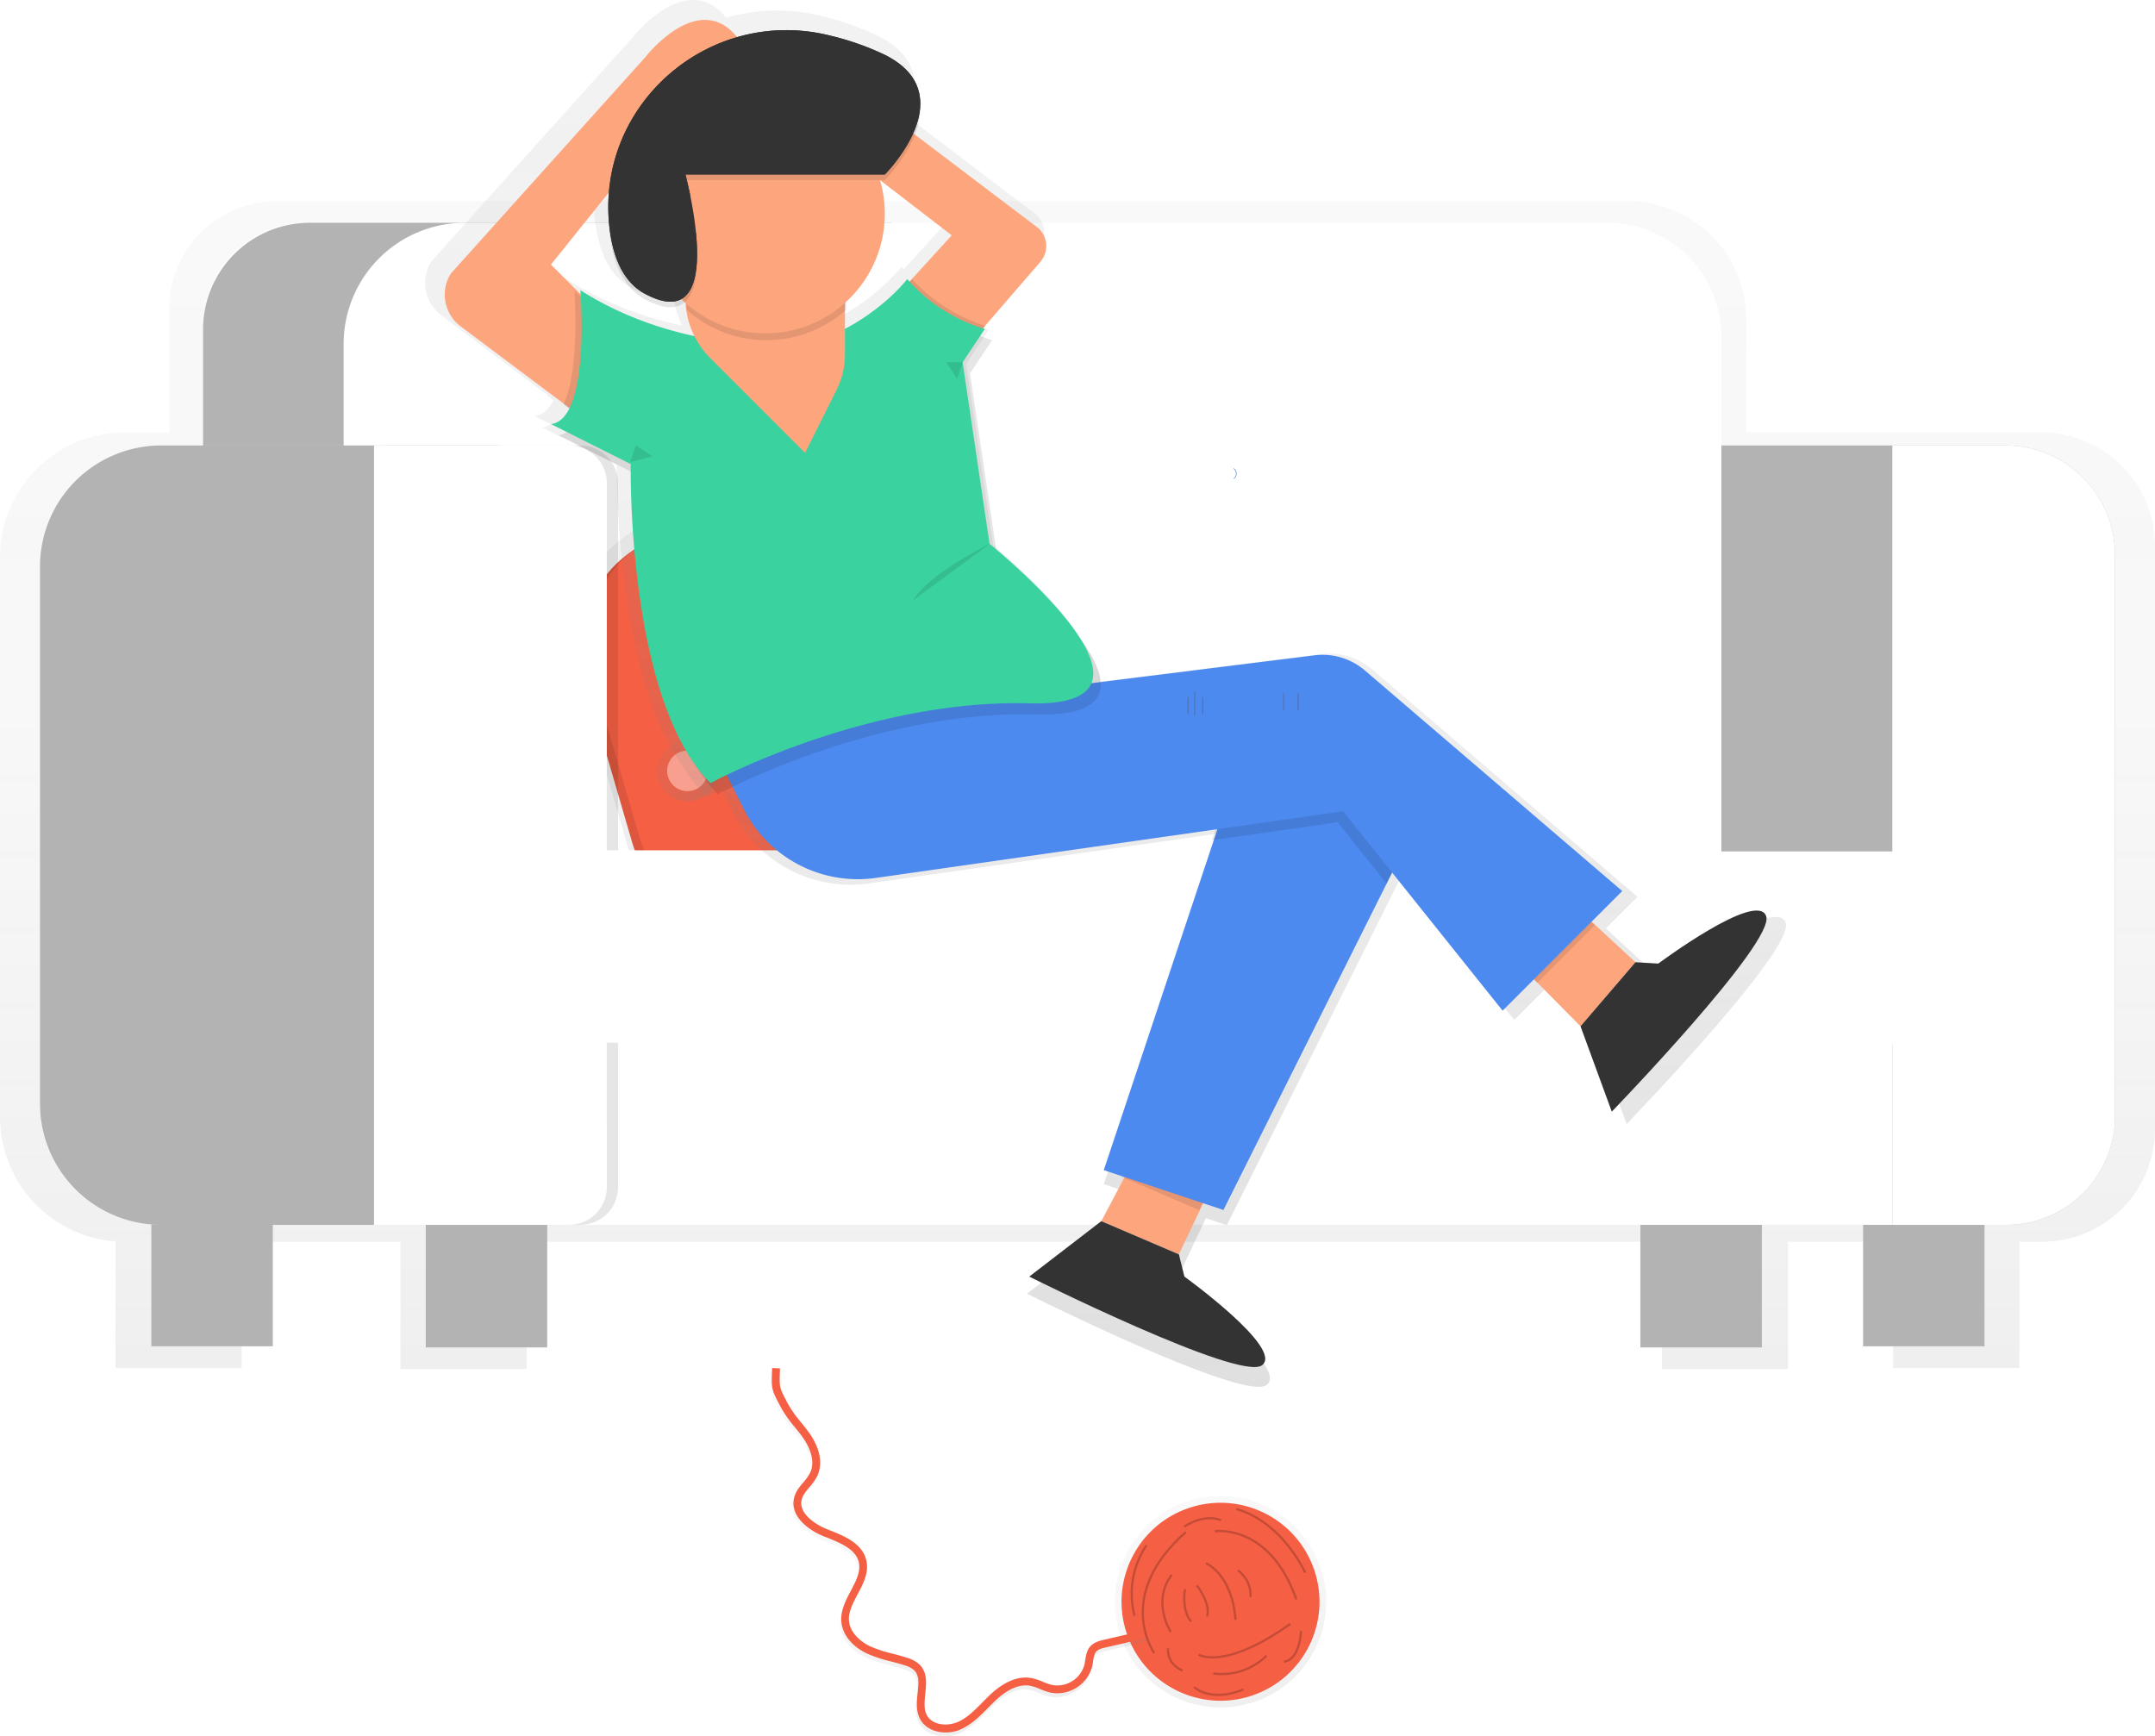 <?xml version="1.0" encoding="UTF-8" standalone="no"?>
<svg
   id="c8a8ddad-a781-47c5-a247-afce95df410f"
   data-name="Layer 1"
   width="970"
   height="781.61"
   viewBox="0 0 970 781.61"
   version="1.1"
   sodipodi:docname="banner1.svg"
   inkscape:version="1.1.1 (3bf5ae0d25, 2021-09-20)"
   xmlns:inkscape="http://www.inkscape.org/namespaces/inkscape"
   xmlns:sodipodi="http://sodipodi.sourceforge.net/DTD/sodipodi-0.dtd"
   xmlns:xlink="http://www.w3.org/1999/xlink"
   xmlns="http://www.w3.org/2000/svg"
   xmlns:svg="http://www.w3.org/2000/svg"
   xmlns:rdf="http://www.w3.org/1999/02/22-rdf-syntax-ns#"
   xmlns:cc="http://creativecommons.org/ns#"
   xmlns:dc="http://purl.org/dc/elements/1.1/">
  <sodipodi:namedview
     id="namedview593"
     pagecolor="#505050"
     bordercolor="#eeeeee"
     borderopacity="1"
     inkscape:pageshadow="0"
     inkscape:pageopacity="0"
     inkscape:pagecheckerboard="0"
     showgrid="false"
     inkscape:zoom="0.635867"
     inkscape:cx="485.16435"
     inkscape:cy="390.80499"
     inkscape:window-width="1366"
     inkscape:window-height="705"
     inkscape:window-x="-8"
     inkscape:window-y="-8"
     inkscape:window-maximized="1"
     inkscape:current-layer="c8a8ddad-a781-47c5-a247-afce95df410f" />
  <defs
     id="defs324">
    <linearGradient
       id="db2a550c-591e-4894-b9d3-8d5d16d07668"
       x1="600"
       y1="675.47"
       x2="600"
       y2="149.73"
       gradientUnits="userSpaceOnUse">
      <stop
         offset="0"
         stop-color="gray"
         stop-opacity="0.25"
         id="stop302" />
      <stop
         offset="0.54"
         stop-color="gray"
         stop-opacity="0.12"
         id="stop304" />
      <stop
         offset="1"
         stop-color="gray"
         stop-opacity="0.1"
         id="stop306" />
    </linearGradient>
    <linearGradient
       id="4f8fcfba-fdbb-4b26-8552-3147955cf323"
       x1="1718.23"
       y1="-1648.44"
       x2="1718.23"
       y2="-1862.67"
       gradientTransform="translate(-582.66 2592.8) rotate(-18.87)"
       xlink:href="#db2a550c-591e-4894-b9d3-8d5d16d07668" />
    <linearGradient
       id="dd4779f0-15a4-44e5-a69d-3a5ddc77084e"
       x1="1731.89"
       y1="-1787.45"
       x2="1731.89"
       y2="-1814.78"
       gradientTransform="translate(-1271.46 2131.88)"
       xlink:href="#db2a550c-591e-4894-b9d3-8d5d16d07668" />
    <linearGradient
       id="d04ddce0-3f41-4397-9117-6160f1bd048f"
       x1="1763.79"
       y1="-1719.1"
       x2="1763.79"
       y2="-1746.44"
       gradientTransform="translate(-1237.95 2101.1)"
       xlink:href="#db2a550c-591e-4894-b9d3-8d5d16d07668" />
    <linearGradient
       id="f02005c1-e575-4f11-b4af-b596cf5ff02c"
       x1="1659"
       y1="-1746.44"
       x2="1659"
       y2="-1773.78"
       gradientTransform="translate(-1234.6 2166.35)"
       xlink:href="#db2a550c-591e-4894-b9d3-8d5d16d07668" />
    <linearGradient
       id="4cd98024-326e-4cea-b9b4-692fab1de8c2"
       x1="1686.33"
       y1="-1678.1"
       x2="1686.33"
       y2="-1705.44"
       gradientTransform="translate(-1200.26 2138.19)"
       xlink:href="#db2a550c-591e-4894-b9d3-8d5d16d07668" />
    <linearGradient
       id="a41fb154-11c8-4cd9-8f33-d489da05fd4e"
       x1="752.69"
       y1="339.56"
       x2="752.69"
       y2="202.23"
       xlink:href="#db2a550c-591e-4894-b9d3-8d5d16d07668" />
    <linearGradient
       id="925e17af-70c9-480d-b073-e6b9c46b2381"
       x1="676.63"
       y1="422.03"
       x2="676.63"
       y2="186.54"
       xlink:href="#db2a550c-591e-4894-b9d3-8d5d16d07668" />
    <linearGradient
       id="f9701715-69c0-451a-ad22-82cf5298eaa1"
       x1="670.37"
       y1="305.53"
       x2="670.37"
       y2="295.41"
       gradientUnits="userSpaceOnUse">
      <stop
         offset="0"
         stop-color="#fff"
         id="stop316" />
      <stop
         offset="1"
         id="stop318" />
    </linearGradient>
    <linearGradient
       id="8dab11fa-ac49-4c56-908f-cefe97f9b2b4"
       x1="612.66"
       y1="683.48"
       x2="612.66"
       y2="59.2"
       xlink:href="#db2a550c-591e-4894-b9d3-8d5d16d07668" />
    <linearGradient
       id="3fea0823-e41c-4116-84a8-8769a514ae7c"
       x1="1186.13"
       y1="-329.85"
       x2="1186.13"
       y2="-425.03"
       gradientTransform="translate(-521.72 1157.6)"
       xlink:href="#db2a550c-591e-4894-b9d3-8d5d16d07668" />
    <linearGradient
       id="fd576e1c-2aeb-4e99-9d21-0fe2a9aa074f"
       x1="1083.07"
       y1="-358.53"
       x2="1083.07"
       y2="-539.81"
       gradientTransform="translate(-340.12 1515.2) rotate(-18.54)"
       xlink:href="#db2a550c-591e-4894-b9d3-8d5d16d07668" />
  </defs>
  <title
     id="title326">chilling</title>
  <g
     opacity="0.5"
     id="g330">
    <path
       d="M1033.84,253.83H901V203a53.24,53.24,0,0,0-53.24-53.24H239.53a48.3,48.3,0,0,0-48.3,48.3v55.8h-20A56.21,56.21,0,0,0,115,310V562a56.2,56.2,0,0,0,52,56v57h56.78V618.17h71.5v57.31h56.78V618.17h511v57.31h56.78V618.17h47.32v56.78H1024V618.17h10.23A50.76,50.76,0,0,0,1085,567.41V305A51.16,51.16,0,0,0,1033.84,253.83ZM891,476.22V518.8H679.32a27.49,27.49,0,0,0,3.49-13.43V476.22Z"
       transform="translate(-115 -59.2)"
       fill="url(#db2a550c-591e-4894-b9d3-8d5d16d07668)"
       id="path328" />
  </g>
  <rect
     x="68.12"
     y="537.67"
     width="54.67"
     height="68.34"
     fill="#ffffff"
     id="rect332" />
  <rect
     x="738.37"
     y="538.18"
     width="54.67"
     height="68.34"
     fill="#ffffff"
     id="rect334" />
  <rect
     x="838.6"
     y="537.67"
     width="54.67"
     height="68.34"
     fill="#ffffff"
     id="rect336" />
  <rect
     x="191.64"
     y="538.18"
     width="54.67"
     height="68.34"
     fill="#ffffff"
     id="rect338" />
  <rect
     x="68.12"
     y="537.67"
     width="54.67"
     height="68.34"
     opacity="0.3"
     id="rect340" />
  <rect
     x="738.37"
     y="538.18"
     width="54.67"
     height="68.34"
     opacity="0.3"
     id="rect342" />
  <rect
     x="838.6"
     y="537.67"
     width="54.67"
     height="68.34"
     opacity="0.3"
     id="rect344" />
  <rect
     x="191.64"
     y="538.18"
     width="54.67"
     height="68.34"
     opacity="0.3"
     id="rect346" />
  <path
     d="M765.2,200.52H902.74A49.26,49.26,0,0,1,952,249.78V502.47a48.87,48.87,0,0,1-48.87,48.87H765.2a0,0,0,0,1,0,0V200.52A0,0,0,0,1,765.2,200.52Z"
     fill="#ffffff"
     id="path348" />
  <path
     d="M765.2,200.52H902.74A49.26,49.26,0,0,1,952,249.78V502.47a48.87,48.87,0,0,1-48.87,48.87H765.2a0,0,0,0,1,0,0V200.52A0,0,0,0,1,765.2,200.52Z"
     opacity="0.3"
     id="path350" />
  <path
     d="M137.91,100.29H401.22a0,0,0,0,1,0,0V414.66a0,0,0,0,1,0,0H91.4a0,0,0,0,1,0,0V146.79A46.51,46.51,0,0,1,137.91,100.29Z"
     fill="#ffffff"
     id="path352" />
  <path
     d="M139.41,100.29H401.22a0,0,0,0,1,0,0V414.66a0,0,0,0,1,0,0H91.4a0,0,0,0,1,0,0V148.29A48,48,0,0,1,139.41,100.29Z"
     opacity="0.3"
     id="path354" />
  <path
     d="M209.2,100.29H464.5a0,0,0,0,1,0,0V414.66a0,0,0,0,1,0,0H154.68a0,0,0,0,1,0,0V154.8a54.51,54.51,0,0,1,54.51-54.51Z"
     fill="#ffffff"
     id="path356" />
  <path
     d="M463,100.29H723.55a51.27,51.27,0,0,1,51.27,51.27v263.1a0,0,0,0,1,0,0H463a0,0,0,0,1,0,0V100.29A0,0,0,0,1,463,100.29Z"
     fill="#ffffff"
     id="path358" />
  <path
     d="M851.77,200.52h51A49.26,49.26,0,0,1,952,249.78V502.47a48.87,48.87,0,0,1-48.87,48.87H851.77a0,0,0,0,1,0,0V200.52A0,0,0,0,1,851.77,200.52Z"
     fill="#ffffff"
     id="path360" />
  <rect
     x="223.02"
     y="455.66"
     width="628.74"
     height="95.68"
     fill="#ffffff"
     id="rect362" />
  <rect
     x="382.64"
     y="278.19"
     width="185.66"
     height="195.43"
     rx="57.05"
     ry="57.05"
     transform="translate(-201.18 88.84) rotate(-16.25)"
     fill="url(#4f8fcfba-fdbb-4b26-8552-3147955cf323)"
     id="rect364" />
  <rect
     x="385.59"
     y="287.11"
     width="173.13"
     height="182.24"
     rx="53.2"
     ry="53.2"
     transform="translate(-201.96 88) rotate(-16.25)"
     fill="#f55f44"
     id="rect366" />
  <rect
     x="385.59"
     y="287.11"
     width="173.13"
     height="182.24"
     rx="53.2"
     ry="53.2"
     transform="translate(-201.96 88) rotate(-16.25)"
     opacity="0.1"
     id="rect368" />
  <rect
     x="388.9"
     y="284.78"
     width="173.13"
     height="182.24"
     rx="53.2"
     ry="53.2"
     transform="translate(-201.18 88.84) rotate(-16.25)"
     fill="#f55f44"
     id="rect370" />
  <circle
     cx="460.44"
     cy="330.77"
     r="13.67"
     transform="translate(-221.46 265.87) rotate(-35.12)"
     fill="url(#dd4779f0-15a4-44e5-a69d-3a5ddc77084e)"
     id="circle372" />
  <circle
     cx="525.84"
     cy="368.33"
     r="13.67"
     transform="translate(-231.16 310.32) rotate(-35.12)"
     fill="url(#d04ddce0-3f41-4397-9117-6160f1bd048f)"
     id="circle374" />
  <circle
     cx="424.4"
     cy="406.24"
     r="13.67"
     transform="translate(-271.44 258.87) rotate(-35.12)"
     fill="url(#f02005c1-e575-4f11-b4af-b596cf5ff02c)"
     id="circle376" />
  <circle
     cx="486.07"
     cy="446.42"
     r="13.67"
     transform="translate(-283.33 301.66) rotate(-35.12)"
     fill="url(#4cd98024-326e-4cea-b9b4-692fab1de8c2)"
     id="circle378" />
  <circle
     cx="460.44"
     cy="330.77"
     r="9.11"
     transform="translate(-221.46 265.87) rotate(-35.12)"
     fill="#f99f8f"
     id="circle380" />
  <circle
     cx="525.84"
     cy="368.33"
     r="9.11"
     transform="translate(-231.16 310.32) rotate(-35.12)"
     fill="#f99f8f"
     id="circle382" />
  <circle
     cx="424.4"
     cy="406.24"
     r="9.11"
     transform="translate(-271.44 258.87) rotate(-35.12)"
     fill="#f99f8f"
     id="circle384" />
  <circle
     cx="486.07"
     cy="446.42"
     r="9.11"
     transform="translate(-283.33 301.66) rotate(-35.12)"
     fill="#f99f8f"
     id="circle386" />
  <path
     d="M72.13,200.52h201a0,0,0,0,1,0,0V551.34a0,0,0,0,1,0,0h-201A54.13,54.13,0,0,1,18,497.22V254.65A54.13,54.13,0,0,1,72.13,200.52Z"
     fill="#ffffff"
     id="path388" />
  <path
     d="M72.51,200.52H222.7A50.44,50.44,0,0,1,273.14,251V500.9a50.44,50.44,0,0,1-50.44,50.44H72.51A54.51,54.51,0,0,1,18,496.83V255A54.51,54.51,0,0,1,72.51,200.52Z"
     opacity="0.3"
     id="path390" />
  <path
     d="M173.41,200.52H261.2a17,17,0,0,1,17,17V534.34a17,17,0,0,1-17,17H173.41a0,0,0,0,1,0,0V200.52A0,0,0,0,1,173.41,200.52Z"
     opacity="0.1"
     id="path392" />
  <path
     d="M168.35,200.52h87.79a17,17,0,0,1,17,17V534.34a17,17,0,0,1-17,17H168.35a0,0,0,0,1,0,0V200.52A0,0,0,0,1,168.35,200.52Z"
     fill="#ffffff"
     id="path394" />
  <rect
     x="250.36"
     y="382.77"
     width="314.37"
     height="86.57"
     fill="#ffffff"
     id="rect396" />
  <rect
     x="565.24"
     y="383.27"
     width="314.37"
     height="86.57"
     fill="#ffffff"
     id="rect398" />
  <rect
     x="250.36"
     y="382.77"
     width="314.37"
     height="86.57"
     rx="26.6"
     ry="26.6"
     fill="#fff"
     opacity="0.15"
     id="rect400" />
  <circle
     cx="601.43"
     cy="205.33"
     r="18.22"
     fill="#ffffff"
     id="circle402" />
  <circle
     cx="318.96"
     cy="205.33"
     r="18.22"
     fill="#ffffff"
     id="circle406" />
  <circle
     cx="318.96"
     cy="205.33"
     r="18.22"
     opacity="0.3"
     id="circle408" />
  <ellipse
     cx="309.84"
     cy="102.31"
     rx="4.56"
     ry="6.83"
     fill="#fda57d"
     id="ellipse410" />
  <rect
     x="565.24"
     y="383.27"
     width="314.37"
     height="86.57"
     rx="26.6"
     ry="26.6"
     fill="#fff"
     opacity="0.15"
     id="rect412" />
  <circle
     cx="583.52"
     cy="192.64"
     r="14.88"
     fill="#ffffff"
     id="circle422" />
  <path
     d="M670.46,274.74l-.18-.18a2.74,2.74,0,0,0,0-4.37l.16-.2a3,3,0,0,1,0,4.74Z"
     transform="translate(-115 -59.2)"
     fill="#4d8af0"
     id="path424" />
  <path
     d="M670.46,274.74l-.18-.18a2.74,2.74,0,0,0,0-4.37l.16-.2a3,3,0,0,1,0,4.74Z"
     transform="translate(-115 -59.2)"
     opacity="0.1"
     id="path426" />
  <polyline
     points="555.37 210.9 555.37 210.9 555.37 210.9 555.37 210.9"
     fill="#4d8af0"
     id="polyline430" />
  <g
     opacity="0.1"
     id="g450">
    <path
       d="M748,311.48a207.1,207.1,0,0,0-18.32-48.93l1.65,6.62A207,207,0,0,1,748,311.48Z"
       transform="translate(-115 -59.2)"
       fill="#fff"
       id="path446" />
    <path
       d="M606.12,352.37c0-34,12.67-91.06,12.67-91.06s15.71-57.6,20.95-62.84,15.71,18.33,15.71,18.33,26.18-5.24,39.27,0c0,0,7.86-18.33,15.71-18.33,3,0,5.31,4.34,6.93,9.65-1.6-7.77-4.32-16.27-8.58-16.27-7.85,0-15.71,18.33-15.71,18.33-13.09-5.24-39.27,0-39.27,0s-10.47-23.56-15.71-18.33-20.95,62.84-20.95,62.84-12.67,57-12.67,91.06C604.46,348.83,606.12,353.35,606.12,352.37Z"
       transform="translate(-115 -59.2)"
       fill="#fff"
       id="path448" />
  </g>
  <path
     d="M918.75,474.56c-4.27-12.11-50,22-50,22l-10.57-.63-20.34-18.84,14.2-14.2L732.8,360.64a30.08,30.08,0,0,0-23.31-7L610.36,366c-.43-5.68-3.93-12.43-8.88-19.32C591.31,330,569.9,311.17,562,304.48L549.88,223l10.27-15.41a51.85,51.85,0,0,1-5.6-1.88l2.17-3.26-.8-.22,1-1.18-.12,0,25.58-29.6a11.22,11.22,0,0,0-.84-15.55L524.29,112.4a31.57,31.57,0,0,0,2.44-13.1c.45-8.64-3.42-17.41-16.39-23.9a126.51,126.51,0,0,0-25.08-8.86,82.3,82.3,0,0,0-43.36.64c-.23-.29-.48-.58-.74-.88-17.62-20.14-40.73,8.8-41.63,10L309.21,176.76a18.35,18.35,0,0,0,4.52,24.46l47.81,35.85-.15.31,2.7,2c-2,4-4.79,6.7-8.44,7.11l7.32,3.66a8.42,8.42,0,0,1-3.9,1.47l33.52,16.76c0,17.42,1.8,97.17,30.12,136.32A72.39,72.39,0,0,0,433,418s2.41-1.31,6.81-3.43l5.06,10.13a59.24,59.24,0,0,0,61.37,32.15l157.35-22.48-1.67,5,.9-.13-51,153,8.42,2.81-.16.3,1.19.51-10.61,20-33.39,25.68s97.59,48.79,107.86,41.09-36-41.09-36-41.09l-2.57-10.27,11.23-23.71,9.41,3.14,75.62-151.24h0l2.57-5.14,51.18,64L811,503.9l1.56,1.58.13-.13,20,20.24,14.49,39.55S923,486.67,918.75,474.56Zm-397-294.1-1-1.16c-6.1,7.63-16.89,16.86-28.92,23.11V194l.57-.5v-3.66a55.5,55.5,0,0,0,15.7-56.35L541.32,159ZM409,85.63l-.8-.8.81.8Zm-26.55,53.48q-.33,4-.27,8.05a83.63,83.63,0,0,0,.65,11.73c1.71,13.59,6.58,24.7,16.61,30,8.74,4.6,14.49,4.35,18.15,1.21l.4.36a39.42,39.42,0,0,0,4.06,15.28,161.62,161.62,0,0,1-52.81-21.27s.06.68.13,1.9l-13.74-13.74Z"
     transform="translate(-115 -59.2)"
     fill="url(#8dab11fa-ac49-4c56-908f-cefe97f9b2b4)"
     id="path476" />
  <polygon
     points="518.17 507.27 495.72 549.68 530.64 564.64 553.09 517.25 518.17 507.27"
     fill="#fda57d"
     id="polygon478" />
  <path
     d="M645.64,623.84l2.49,10s44.9,32.43,34.92,39.91-104.77-39.91-104.77-39.91l32.43-24.95Z"
     transform="translate(-115 -59.2)"
     fill="#333"
     id="path480" />
  <polygon
     points="550.7 521.65 515.37 509.88 504.86 529.72 539.78 544.69 550.7 521.65"
     opacity="0.1"
     id="polygon482" />
  <polygon
     points="677.69 427.83 711.41 461.97 736.16 433.14 697.68 397.51 677.69 427.83"
     fill="#fda57d"
     id="polygon484" />
  <polygon
     points="699.07 399.17 679.08 429.5 691.86 442.43 717.79 416.5 699.07 399.17"
     opacity="0.1"
     id="polygon486" />
  <path
     d="M851.16,492.33l10.27.61s44.4-33.11,48.55-21.35-69.49,88-69.49,88l-14.07-38.42Z"
     transform="translate(-115 -59.2)"
     fill="#333"
     id="path488" />
  <path
     d="M531.45,237.07l51.82-60a10.9,10.9,0,0,0-.82-15.11L469.69,76.5,456,97.86l87.39,67.27-37.1,40.68Z"
     transform="translate(-115 -59.2)"
     fill="#fda57d"
     id="path490" />
  <path
     d="M525.5,184.82,507.37,204.7,532.56,236l26-30.06A75.76,75.76,0,0,1,525.5,184.82Z"
     transform="translate(-115 -59.2)"
     opacity="0.1"
     id="path492" />
  <path
     d="M381,250.09l-58.67-44a17.83,17.83,0,0,1-4.39-23.76l87.79-97.69,18,18L363,178.29l35.9,35.9Z"
     transform="translate(-115 -59.2)"
     fill="#fda57d"
     id="path494" />
  <path
     d="M368.59,241.23l9.6,7.2,18-35.9L373.59,190C374.07,197.64,375.42,227.33,368.59,241.23Z"
     transform="translate(-115 -59.2)"
     opacity="0.1"
     id="path496" />
  <polygon
     points="550.69 365.14 496.83 526.71 550.69 544.66 640.44 365.14 568.64 347.19 550.69 365.14"
     fill="#4d8af0"
     id="polygon498" />
  <polygon
     points="548.19 370.13 545.5 378.21 602.05 370.13 624.14 397.75 637.95 370.13 566.14 352.18 548.19 370.13"
     opacity="0.1"
     id="polygon500" />
  <path
     d="M405.61,84.75s23-29.66,40.47-9.7S418.64,97.5,418.64,97.5Z"
     transform="translate(-115 -59.2)"
     fill="#fda57d"
     id="path502" />
  <path
     d="M432.32,388.44l17.35,34.71a57.54,57.54,0,0,0,59.61,31.23l210.26-30,71.81,89.76,53.85-53.85-115.85-99.3a29.22,29.22,0,0,0-22.64-6.81Z"
     transform="translate(-115 -59.2)"
     fill="#4d8af0"
     id="path504" />
  <path
     d="M379.56,194.79s4.73,58.3-13.22,60.3l35.9,18s-2,105.71,35.9,143.61c0,0,69.81-37.9,143.61-35.9s-18-71.81-18-71.81l-12.12-81.72,10-15a75,75,0,0,1-34.92-22.45h0c-10,12.47-32.86,29.38-52.69,29.38h-8.58c-29.56,0-61-6-85.91-21.9Z"
     transform="translate(-115 -59.2)"
     opacity="0.1"
     id="path506" />
  <path
     d="M376.23,189.8S381,248.1,363,250.09l35.9,18s-2,105.71,35.9,143.61c0,0,69.81-37.9,143.61-35.9s-18-71.81-18-71.81l-12.12-81.72,10-15a75,75,0,0,1-34.92-22.45h0c-10,12.47-32.86,29.38-52.69,29.38h-8.58c-29.56,0-61-8.47-85.91-24.4Z"
     transform="translate(-115 -59.2)"
     fill="#3ad29f"
     id="path508" />
  <path
     d="M423.52,173.36v20a38.3,38.3,0,0,0,11.22,27.08l42.64,42.64,14.19-28.39a35.6,35.6,0,0,0,3.76-15.92V173.36Z"
     transform="translate(-115 -59.2)"
     fill="#fda57d"
     id="path510" />
  <path
     d="M424.07,196.45c0,.74,0,1.47.07,2.21a53.84,53.84,0,0,0,71.74-.06V176.41H424.07Z"
     transform="translate(-115 -59.2)"
     opacity="0.1"
     id="path512" />
  <circle
     cx="344.42"
     cy="96.22"
     r="53.85"
     fill="#fda57d"
     id="circle514" />
  <path
     d="M423.52,140.23h89.76s35.9-35.9,0-53.85a122.89,122.89,0,0,0-24.36-8.6c-54.59-13.84-106.5,31.31-99.48,87.19,1.66,13.2,6.39,24,16.13,29.11C443.46,214,423.52,140.23,423.52,140.23Z"
     transform="translate(-115 -59.2)"
     opacity="0.1"
     id="path516" />
  <path
     d="M423.52,137.74h89.76s35.9-35.9,0-53.85a122.89,122.89,0,0,0-24.36-8.6c-54.59-13.84-106.5,31.31-99.48,87.19,1.66,13.2,6.39,24,16.13,29.11C443.46,211.54,423.52,137.74,423.52,137.74Z"
     transform="translate(-115 -59.2)"
     fill="#333"
     id="path518" />
  <ellipse
     cx="311.12"
     cy="96.92"
     rx="4.99"
     ry="8.73"
     fill="#fda57d"
     id="ellipse520" />
  <polygon
     points="283.68 207.93 286.18 200.44 293.66 205.43 283.68 207.93"
     opacity="0.1"
     id="polygon522" />
  <path
     d="M560.55,304s-27.16,13-34.65,25.5"
     transform="translate(-115 -59.2)"
     opacity="0.1"
     id="path524" />
  <polygon
     points="433.35 163.03 430.86 170.51 425.87 163.03 433.35 163.03"
     opacity="0.1"
     id="polygon526" />
  <path
     d="M423.52,137.74h89.76s35.9-35.9,0-53.85a122.89,122.89,0,0,0-24.36-8.6c-54.59-13.84-106.5,31.31-99.48,87.19,1.66,13.2,6.39,24,16.13,29.11C443.46,211.54,423.52,137.74,423.52,137.74Z"
     transform="translate(-115 -59.2)"
     fill="#333"
     id="path528" />
  <rect
     x="534.52"
     y="313.82"
     width="0.41"
     height="7.73"
     fill="#58555d"
     opacity="0.5"
     id="rect538" />
  <rect
     x="541.14"
     y="313.82"
     width="0.41"
     height="7.73"
     fill="#58555d"
     opacity="0.5"
     id="rect540" />
  <rect
     x="537.55"
     y="311.36"
     width="0.41"
     height="10.81"
     fill="#58555d"
     opacity="0.5"
     id="rect542" />
  <rect
     x="577.52"
     y="312.17"
     width="0.41"
     height="7.73"
     fill="#58555d"
     opacity="0.5"
     id="rect544" />
  <rect
     x="584.14"
     y="312.17"
     width="0.41"
     height="7.73"
     fill="#58555d"
     opacity="0.5"
     id="rect546" />
  <g
     opacity="0.5"
     id="g552">
    <circle
       cx="664.4"
       cy="780.16"
       r="47.59"
       transform="translate(-328.61 192.59) rotate(-18.54)"
       fill="url(#3fea0823-e41c-4116-84a8-8769a514ae7c)"
       id="circle550" />
  </g>
  <circle
     cx="664.4"
     cy="780.16"
     r="44.55"
     transform="translate(-328.61 192.59) rotate(-18.54)"
     fill="#f55f44"
     id="circle554" />
  <g
     opacity="0.5"
     id="g558">
    <path
       d="M545.81,839.88c-6.4,2.15-14.37.62-17.34-5.52-1.71-3.55-1.3-7.52-.9-11.36.44-4.21.81-7.84-1.56-10.19a10.79,10.79,0,0,0-4.22-2.21c-2-.67-4.16-1.23-6.22-1.77a61.81,61.81,0,0,1-10.72-3.52c-6.8-3.19-11.15-8.58-11.63-14.42-.41-5,2-9.56,4.3-13.93s4.62-8.71,3.52-13c-1.49-5.79-8.44-8.54-14.56-11l-1-.38c-7.48-3-15.5-9.33-13.5-17.45.7-2.83,2.49-5,4.22-7a21.26,21.26,0,0,0,3-4.29c2.7-5.69-1-12.27-2.65-14.84-1.29-2-2.82-3.84-4.3-5.67a54.82,54.82,0,0,1-6.13-8.68l-.28-.52c-4.06-7.68-4.14-8-3.8-16.37l0-1,3.54.14,0,1c-.3,7.59-.3,7.59,3.39,14.57l.28.52a51.37,51.37,0,0,0,5.75,8.11c1.53,1.89,3.11,3.85,4.5,5.94,4.29,6.49,5.34,13.16,2.89,18.31a24.2,24.2,0,0,1-3.52,5c-1.54,1.84-3,3.58-3.5,5.62-1.56,6.31,6.41,11.33,11.37,13.31l.95.38c6.57,2.6,14.75,5.84,16.69,13.37,1.44,5.59-1.23,10.63-3.82,15.51-2.17,4.1-4.23,8-3.9,12,.44,5.37,5.25,9.46,9.6,11.51a58.23,58.23,0,0,0,10.11,3.3c2.12.55,4.31,1.13,6.45,1.84a13.86,13.86,0,0,1,5.6,3.06c3.57,3.54,3.07,8.39,2.59,13.08-.36,3.5-.71,6.81.57,9.45,2.31,4.78,9.47,5.48,14.45,3.13,4.08-1.92,7.29-5.19,10.69-8.64,1.1-1.12,2.24-2.27,3.4-3.37,6.34-6,12.75-8.62,18.55-7.61a26.17,26.17,0,0,1,5.35,1.73,26.43,26.43,0,0,0,4.13,1.42,12.73,12.73,0,0,0,14.55-9.32c.13-.59.22-1.21.32-1.86.31-2.08.66-4.44,2.32-6.27s4.29-2.5,6.16-2.93l19.3-4.46.8,3.45-19.3,4.46c-1.83.42-3.42.86-4.33,1.86s-1.18,2.67-1.43,4.41c-.1.68-.21,1.39-.36,2.09a16.27,16.27,0,0,1-18.78,12,29.47,29.47,0,0,1-4.69-1.6,23.16,23.16,0,0,0-4.63-1.52c-5.88-1-11.67,3.07-15.5,6.69-1.11,1.05-2.23,2.19-3.31,3.28-3.47,3.52-7.05,7.17-11.7,9.36A16.63,16.63,0,0,1,545.81,839.88Z"
       transform="translate(-115 -59.2)"
       fill="url(#fd576e1c-2aeb-4e99-9d21-0fe2a9aa074f)"
       id="path556" />
  </g>
  <path
     d="M546.29,838.12c-6.4,2.15-14.37.62-17.34-5.52-1.71-3.55-1.3-7.52-.9-11.36.44-4.21.81-7.84-1.56-10.19a10.79,10.79,0,0,0-4.22-2.21c-2-.67-4.16-1.23-6.22-1.77a61.81,61.81,0,0,1-10.72-3.52c-6.8-3.19-11.15-8.58-11.63-14.42-.41-5,2-9.56,4.3-13.93s4.62-8.71,3.52-13c-1.49-5.79-8.44-8.54-14.56-11l-1-.38c-7.48-3-15.5-9.33-13.5-17.45.7-2.83,2.49-5,4.22-7a21.26,21.26,0,0,0,3-4.29c2.7-5.69-1-12.27-2.65-14.84-1.29-2-2.82-3.84-4.3-5.67a54.82,54.82,0,0,1-6.13-8.68l-.28-.52c-4.06-7.68-4.14-8-3.8-16.37l0-1,3.54.14,0,1c-.3,7.59-.3,7.59,3.39,14.57l.28.52a51.37,51.37,0,0,0,5.75,8.11c1.53,1.89,3.11,3.85,4.5,5.94,4.29,6.49,5.34,13.16,2.89,18.31a24.2,24.2,0,0,1-3.52,5c-1.54,1.84-3,3.58-3.5,5.62-1.56,6.31,6.41,11.33,11.37,13.31l.95.38c6.57,2.6,14.75,5.84,16.69,13.37,1.44,5.59-1.23,10.63-3.82,15.51-2.17,4.1-4.23,8-3.9,12,.44,5.37,5.25,9.46,9.6,11.51a58.23,58.23,0,0,0,10.11,3.3c2.12.55,4.31,1.13,6.45,1.84a13.86,13.86,0,0,1,5.6,3.06c3.57,3.54,3.07,8.39,2.59,13.08-.36,3.5-.71,6.81.57,9.45,2.31,4.78,9.47,5.48,14.45,3.13,4.08-1.92,7.29-5.19,10.69-8.64,1.1-1.12,2.24-2.27,3.4-3.37,6.34-6,12.75-8.62,18.55-7.61a26.17,26.17,0,0,1,5.35,1.73,26.43,26.43,0,0,0,4.13,1.42,12.73,12.73,0,0,0,14.55-9.32c.13-.59.22-1.21.32-1.86.31-2.08.66-4.44,2.32-6.27s4.29-2.5,6.16-2.93l19.3-4.46.8,3.45-19.3,4.46c-1.83.42-3.42.86-4.33,1.86s-1.18,2.67-1.43,4.41c-.1.68-.21,1.39-.36,2.09a16.27,16.27,0,0,1-18.78,12,29.47,29.47,0,0,1-4.69-1.6,23.16,23.16,0,0,0-4.63-1.52c-5.88-1-11.67,3.07-15.5,6.69-1.11,1.05-2.23,2.19-3.31,3.28-3.47,3.52-7.05,7.17-11.7,9.36A16.63,16.63,0,0,1,546.29,838.12Z"
     transform="translate(-115 -59.2)"
     fill="#f55f44"
     id="path560" />
  <path
     d="M661.78,748.47s24.65-3.73,36.72,30.67"
     transform="translate(-115 -59.2)"
     fill="none"
     stroke="#000"
     stroke-miterlimit="10"
     opacity="0.2"
     id="path562" />
  <path
     d="M634.51,803.27s-18.3-25.9,14.31-54.46"
     transform="translate(-115 -59.2)"
     fill="none"
     stroke="#000"
     stroke-miterlimit="10"
     opacity="0.2"
     id="path564" />
  <path
     d="M642,793.81s-8.83-13.59.43-25.77"
     transform="translate(-115 -59.2)"
     fill="none"
     stroke="#000"
     stroke-miterlimit="10"
     opacity="0.2"
     id="path566" />
  <path
     d="M657.81,762.88s11.69,4.62,13.33,25.43"
     transform="translate(-115 -59.2)"
     fill="none"
     stroke="#000"
     stroke-miterlimit="10"
     opacity="0.2"
     id="path568" />
  <path
     d="M671.53,738.52s18.26,3.49,31,28.6"
     transform="translate(-115 -59.2)"
     fill="none"
     stroke="#000"
     stroke-miterlimit="10"
     opacity="0.2"
     id="path570" />
  <path
     d="M648,746.41s8.63-6.1,16.64-2.91"
     transform="translate(-115 -59.2)"
     fill="none"
     stroke="#000"
     stroke-miterlimit="10"
     opacity="0.2"
     id="path572" />
  <path
     d="M654.52,804s11.54,7.34,41.28-13.84"
     transform="translate(-115 -59.2)"
     fill="none"
     stroke="#000"
     stroke-miterlimit="10"
     opacity="0.2"
     id="path574" />
  <path
     d="M652.47,818.6s7.22,7.19,22.25,1.08"
     transform="translate(-115 -59.2)"
     fill="none"
     stroke="#000"
     stroke-miterlimit="10"
     opacity="0.2"
     id="path576" />
  <path
     d="M631.06,754.77a39,39,0,0,0-5.38,31.71"
     transform="translate(-115 -59.2)"
     fill="none"
     stroke="#000"
     stroke-miterlimit="10"
     opacity="0.2"
     id="path578" />
  <path
     d="M640.75,801.17s-.95,6.73,6.58,10.07"
     transform="translate(-115 -59.2)"
     fill="none"
     stroke="#000"
     stroke-miterlimit="10"
     opacity="0.2"
     id="path580" />
  <path
     d="M700.61,793.38s-.46,13-7.66,13.78"
     transform="translate(-115 -59.2)"
     fill="none"
     stroke="#000"
     stroke-miterlimit="10"
     opacity="0.2"
     id="path582" />
  <path
     d="M661.1,812.5a28.82,28.82,0,0,0,24-8"
     transform="translate(-115 -59.2)"
     fill="none"
     stroke="#000"
     stroke-miterlimit="10"
     opacity="0.2"
     id="path584" />
  <path
     d="M672.22,766.06s6.25,4.31,5.63,12"
     transform="translate(-115 -59.2)"
     fill="none"
     stroke="#000"
     stroke-miterlimit="10"
     opacity="0.2"
     id="path586" />
  <path
     d="M648.38,774.59s-1.74,9.13,2.75,14.56"
     transform="translate(-115 -59.2)"
     fill="none"
     stroke="#000"
     stroke-miterlimit="10"
     opacity="0.2"
     id="path588" />
  <path
     d="M653.66,772.82s6.42,8,4.67,13.92"
     transform="translate(-115 -59.2)"
     fill="none"
     stroke="#000"
     stroke-miterlimit="10"
     opacity="0.2"
     id="path590" />
</svg>
